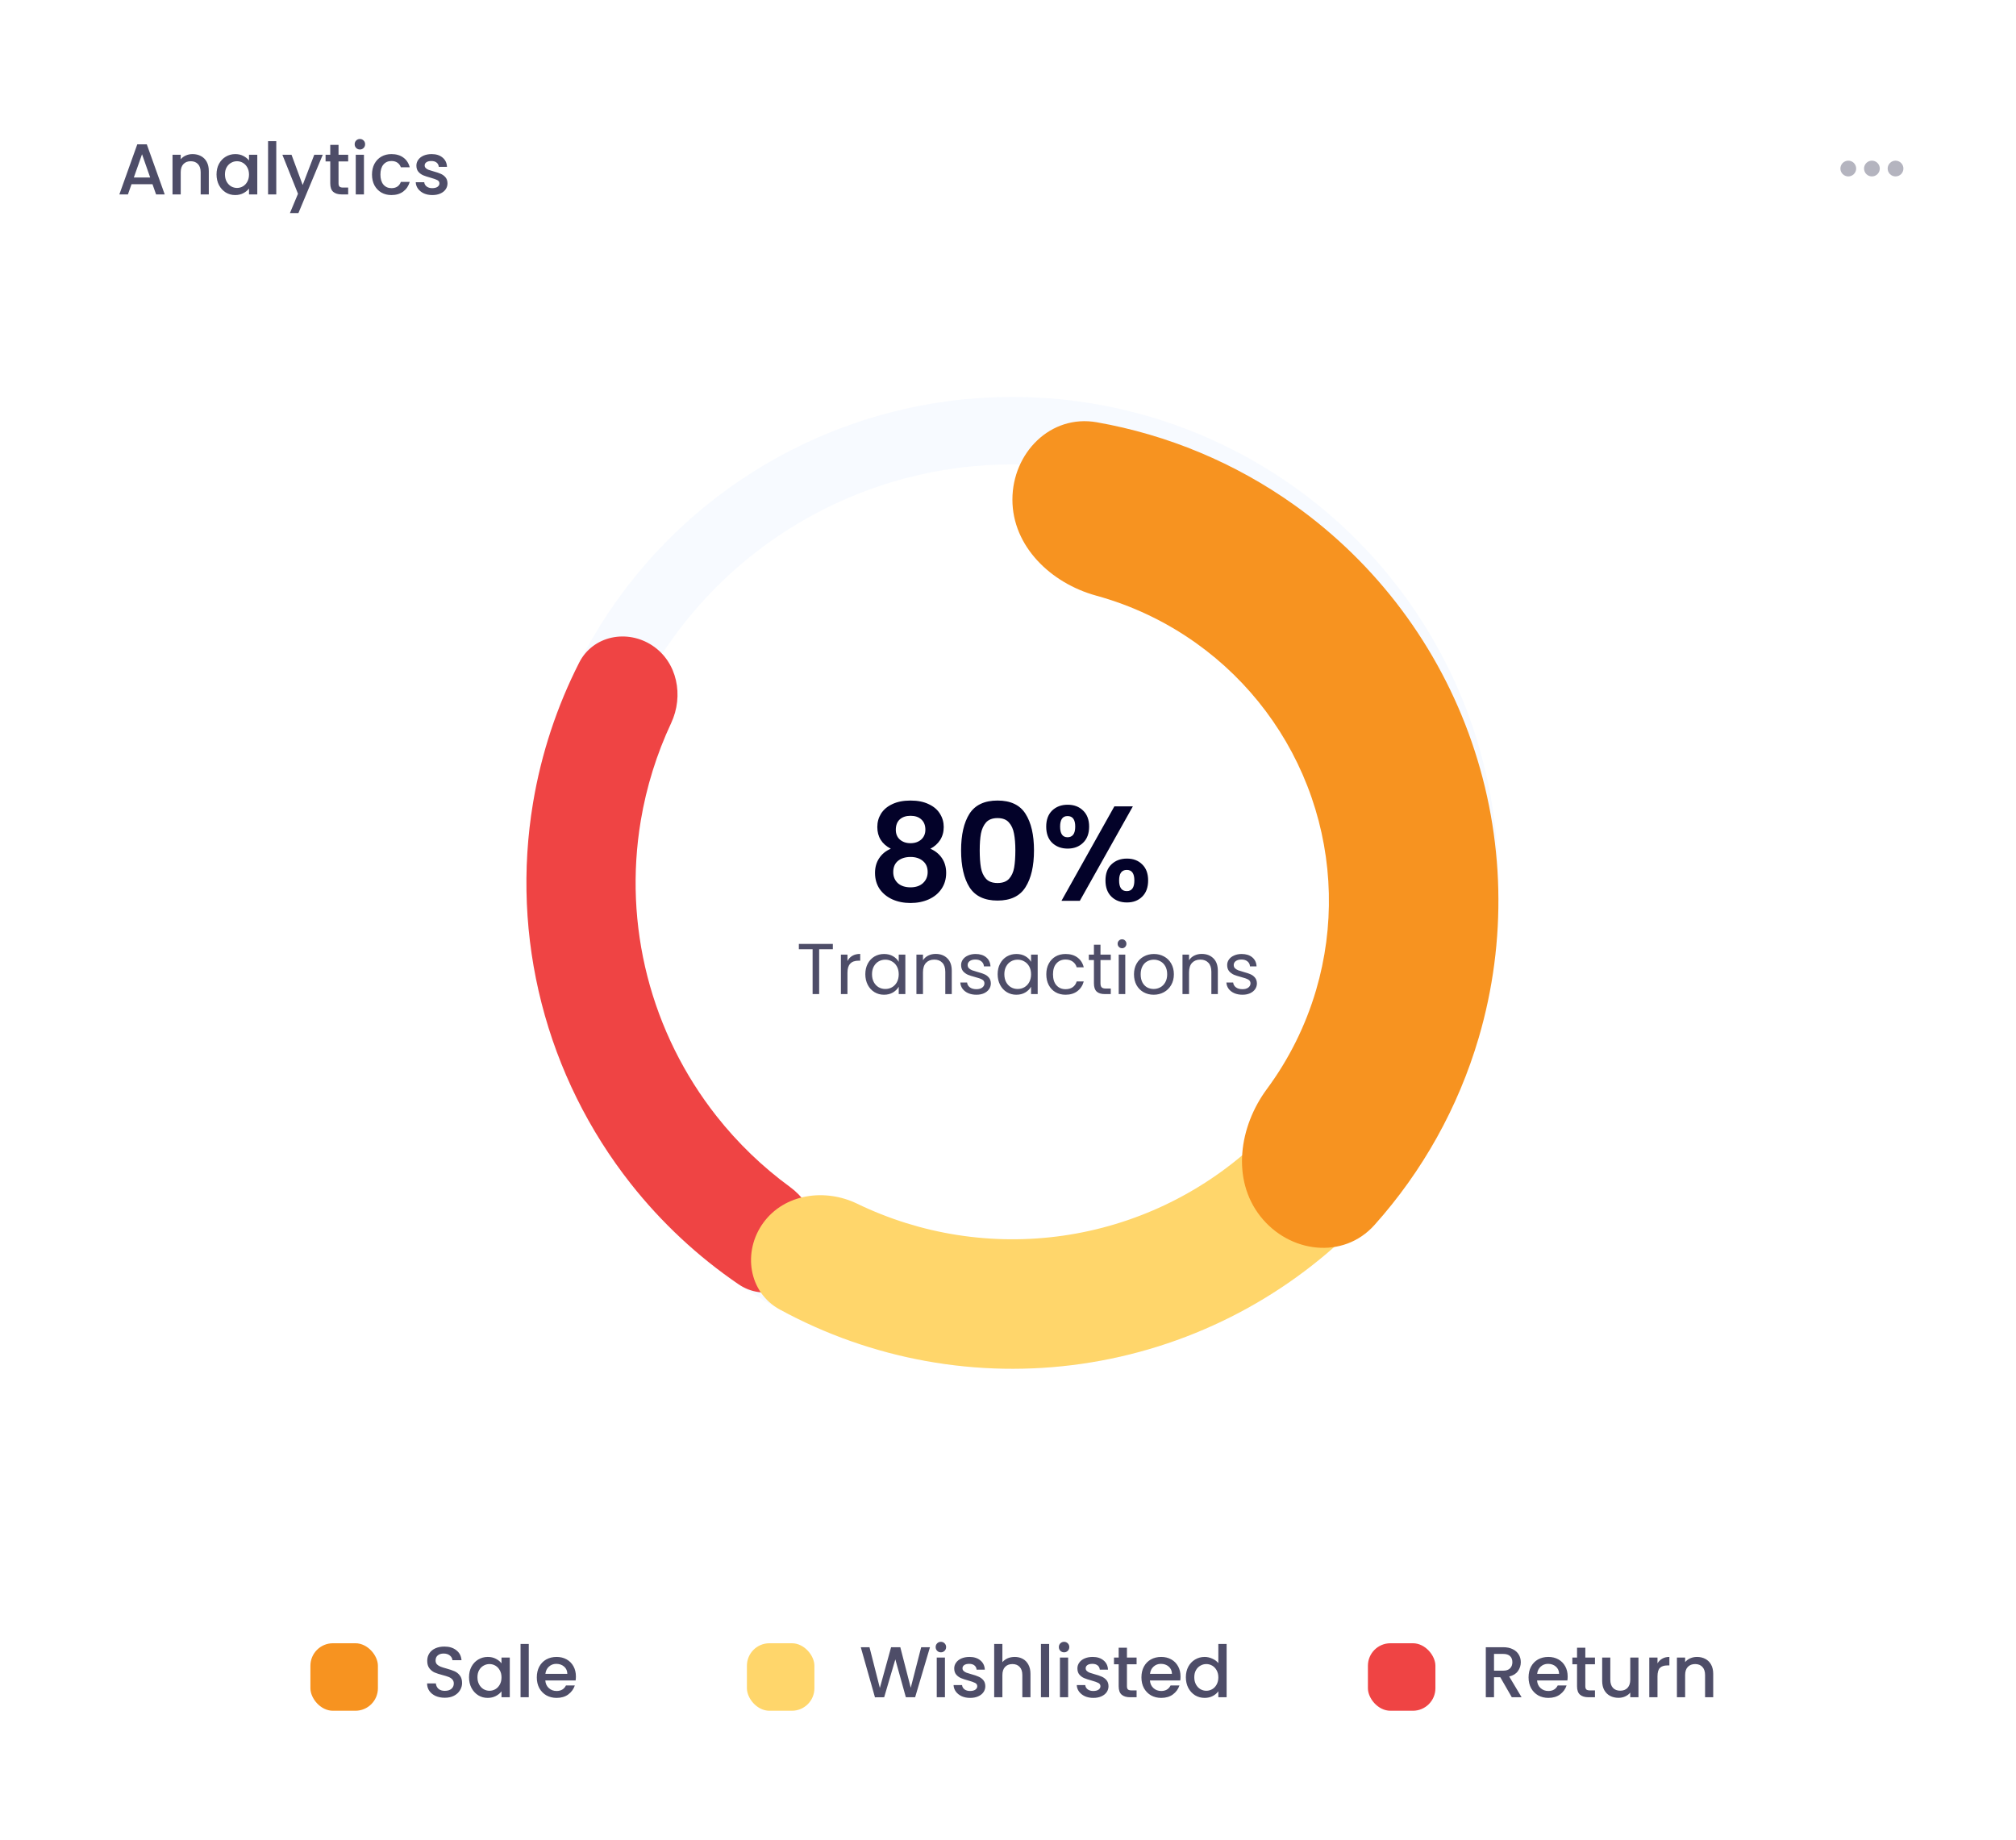 <svg width="448" height="409" viewBox="0 0 448 409" fill="none" xmlns="http://www.w3.org/2000/svg">
<rect x="0.98" y="0.208" width="447" height="408" rx="1" fill="white"/>
<path opacity="0.7" d="M98.844 377.32C98.098 377.32 97.426 377.192 96.829 376.936C96.231 376.669 95.762 376.296 95.421 375.816C95.079 375.336 94.909 374.776 94.909 374.136H96.861C96.903 374.616 97.09 375.011 97.421 375.32C97.762 375.629 98.237 375.784 98.844 375.784C99.474 375.784 99.965 375.635 100.316 375.336C100.668 375.027 100.844 374.632 100.844 374.152C100.844 373.779 100.732 373.475 100.508 373.24C100.295 373.005 100.023 372.824 99.692 372.696C99.373 372.568 98.924 372.429 98.349 372.28C97.623 372.088 97.031 371.896 96.573 371.704C96.124 371.501 95.74 371.192 95.421 370.776C95.1 370.36 94.941 369.805 94.941 369.112C94.941 368.472 95.1 367.912 95.421 367.432C95.74 366.952 96.189 366.584 96.764 366.328C97.341 366.072 98.007 365.944 98.764 365.944C99.842 365.944 100.722 366.216 101.404 366.76C102.098 367.293 102.482 368.029 102.556 368.968H100.54C100.508 368.563 100.316 368.216 99.965 367.928C99.612 367.64 99.148 367.496 98.573 367.496C98.05 367.496 97.623 367.629 97.293 367.896C96.962 368.163 96.796 368.547 96.796 369.048C96.796 369.389 96.898 369.672 97.1 369.896C97.314 370.109 97.581 370.28 97.9 370.408C98.221 370.536 98.658 370.675 99.213 370.824C99.948 371.027 100.546 371.229 101.004 371.432C101.474 371.635 101.868 371.949 102.188 372.376C102.519 372.792 102.684 373.352 102.684 374.056C102.684 374.621 102.53 375.155 102.22 375.656C101.922 376.157 101.479 376.563 100.892 376.872C100.316 377.171 99.634 377.32 98.844 377.32ZM104.229 372.76C104.229 371.875 104.41 371.091 104.773 370.408C105.146 369.725 105.647 369.197 106.277 368.824C106.917 368.44 107.621 368.248 108.389 368.248C109.082 368.248 109.685 368.387 110.197 368.664C110.719 368.931 111.135 369.267 111.445 369.672V368.392H113.285V377.208H111.445V375.896C111.135 376.312 110.714 376.659 110.181 376.936C109.647 377.213 109.039 377.352 108.357 377.352C107.599 377.352 106.906 377.16 106.277 376.776C105.647 376.381 105.146 375.837 104.773 375.144C104.41 374.44 104.229 373.645 104.229 372.76ZM111.445 372.792C111.445 372.184 111.317 371.656 111.061 371.208C110.815 370.76 110.49 370.419 110.085 370.184C109.679 369.949 109.242 369.832 108.773 369.832C108.303 369.832 107.866 369.949 107.461 370.184C107.055 370.408 106.725 370.744 106.469 371.192C106.223 371.629 106.101 372.152 106.101 372.76C106.101 373.368 106.223 373.901 106.469 374.36C106.725 374.819 107.055 375.171 107.461 375.416C107.877 375.651 108.314 375.768 108.773 375.768C109.242 375.768 109.679 375.651 110.085 375.416C110.49 375.181 110.815 374.84 111.061 374.392C111.317 373.933 111.445 373.4 111.445 372.792ZM117.504 365.368V377.208H115.68V365.368H117.504ZM127.979 372.584C127.979 372.915 127.958 373.213 127.915 373.48H121.179C121.233 374.184 121.494 374.749 121.963 375.176C122.433 375.603 123.009 375.816 123.691 375.816C124.673 375.816 125.366 375.405 125.771 374.584H127.739C127.473 375.395 126.987 376.061 126.283 376.584C125.59 377.096 124.726 377.352 123.691 377.352C122.849 377.352 122.091 377.165 121.419 376.792C120.758 376.408 120.235 375.875 119.851 375.192C119.478 374.499 119.291 373.699 119.291 372.792C119.291 371.885 119.473 371.091 119.835 370.408C120.209 369.715 120.726 369.181 121.387 368.808C122.059 368.435 122.827 368.248 123.691 368.248C124.523 368.248 125.265 368.429 125.915 368.792C126.566 369.155 127.073 369.667 127.435 370.328C127.798 370.979 127.979 371.731 127.979 372.584ZM126.075 372.008C126.065 371.336 125.825 370.797 125.355 370.392C124.886 369.987 124.305 369.784 123.611 369.784C122.982 369.784 122.443 369.987 121.995 370.392C121.547 370.787 121.281 371.325 121.195 372.008H126.075Z" fill="#030229"/>
<rect x="68.981" y="365.208" width="15" height="15" rx="5" fill="#F79320"/>
<path opacity="0.7" d="M206.66 366.088L203.364 377.208H201.3L198.964 368.792L196.484 377.208L194.436 377.224L191.284 366.088H193.22L195.524 375.144L198.02 366.088H200.068L202.388 375.096L204.708 366.088H206.66ZM209.093 367.224C208.762 367.224 208.485 367.112 208.261 366.888C208.037 366.664 207.925 366.387 207.925 366.056C207.925 365.725 208.037 365.448 208.261 365.224C208.485 365 208.762 364.888 209.093 364.888C209.413 364.888 209.685 365 209.909 365.224C210.133 365.448 210.245 365.725 210.245 366.056C210.245 366.387 210.133 366.664 209.909 366.888C209.685 367.112 209.413 367.224 209.093 367.224ZM209.989 368.392V377.208H208.165V368.392H209.989ZM215.584 377.352C214.89 377.352 214.266 377.229 213.712 376.984C213.168 376.728 212.736 376.387 212.416 375.96C212.096 375.523 211.925 375.037 211.904 374.504H213.792C213.824 374.877 214 375.192 214.32 375.448C214.65 375.693 215.061 375.816 215.552 375.816C216.064 375.816 216.458 375.72 216.736 375.528C217.024 375.325 217.168 375.069 217.168 374.76C217.168 374.429 217.008 374.184 216.688 374.024C216.378 373.864 215.882 373.688 215.2 373.496C214.538 373.315 214 373.139 213.584 372.968C213.168 372.797 212.805 372.536 212.496 372.184C212.197 371.832 212.048 371.368 212.048 370.792C212.048 370.323 212.186 369.896 212.464 369.512C212.741 369.117 213.136 368.808 213.648 368.584C214.17 368.36 214.768 368.248 215.44 368.248C216.442 368.248 217.248 368.504 217.856 369.016C218.474 369.517 218.805 370.205 218.848 371.08H217.024C216.992 370.685 216.832 370.371 216.544 370.136C216.256 369.901 215.866 369.784 215.376 369.784C214.896 369.784 214.528 369.875 214.272 370.056C214.016 370.237 213.888 370.477 213.888 370.776C213.888 371.011 213.973 371.208 214.144 371.368C214.314 371.528 214.522 371.656 214.768 371.752C215.013 371.837 215.376 371.949 215.856 372.088C216.496 372.259 217.018 372.435 217.424 372.616C217.84 372.787 218.197 373.043 218.496 373.384C218.794 373.725 218.949 374.179 218.96 374.744C218.96 375.245 218.821 375.693 218.544 376.088C218.266 376.483 217.872 376.792 217.36 377.016C216.858 377.24 216.266 377.352 215.584 377.352ZM225.49 368.248C226.162 368.248 226.76 368.392 227.282 368.68C227.816 368.968 228.232 369.395 228.53 369.96C228.84 370.525 228.994 371.208 228.994 372.008V377.208H227.186V372.28C227.186 371.491 226.989 370.888 226.594 370.472C226.2 370.045 225.661 369.832 224.978 369.832C224.296 369.832 223.752 370.045 223.346 370.472C222.952 370.888 222.754 371.491 222.754 372.28V377.208H220.93V365.368H222.754V369.416C223.064 369.043 223.453 368.755 223.922 368.552C224.402 368.349 224.925 368.248 225.49 368.248ZM233.145 365.368V377.208H231.321V365.368H233.145ZM236.468 367.224C236.137 367.224 235.86 367.112 235.636 366.888C235.412 366.664 235.3 366.387 235.3 366.056C235.3 365.725 235.412 365.448 235.636 365.224C235.86 365 236.137 364.888 236.468 364.888C236.788 364.888 237.06 365 237.284 365.224C237.508 365.448 237.62 365.725 237.62 366.056C237.62 366.387 237.508 366.664 237.284 366.888C237.06 367.112 236.788 367.224 236.468 367.224ZM237.364 368.392V377.208H235.54V368.392H237.364ZM242.959 377.352C242.265 377.352 241.641 377.229 241.087 376.984C240.543 376.728 240.111 376.387 239.791 375.96C239.471 375.523 239.3 375.037 239.279 374.504H241.167C241.199 374.877 241.375 375.192 241.695 375.448C242.025 375.693 242.436 375.816 242.927 375.816C243.439 375.816 243.833 375.72 244.111 375.528C244.399 375.325 244.543 375.069 244.543 374.76C244.543 374.429 244.383 374.184 244.063 374.024C243.753 373.864 243.257 373.688 242.575 373.496C241.913 373.315 241.375 373.139 240.959 372.968C240.543 372.797 240.18 372.536 239.871 372.184C239.572 371.832 239.423 371.368 239.423 370.792C239.423 370.323 239.561 369.896 239.839 369.512C240.116 369.117 240.511 368.808 241.023 368.584C241.545 368.36 242.143 368.248 242.815 368.248C243.817 368.248 244.623 368.504 245.231 369.016C245.849 369.517 246.18 370.205 246.223 371.08H244.399C244.367 370.685 244.207 370.371 243.919 370.136C243.631 369.901 243.241 369.784 242.751 369.784C242.271 369.784 241.903 369.875 241.647 370.056C241.391 370.237 241.263 370.477 241.263 370.776C241.263 371.011 241.348 371.208 241.519 371.368C241.689 371.528 241.897 371.656 242.143 371.752C242.388 371.837 242.751 371.949 243.231 372.088C243.871 372.259 244.393 372.435 244.799 372.616C245.215 372.787 245.572 373.043 245.871 373.384C246.169 373.725 246.324 374.179 246.335 374.744C246.335 375.245 246.196 375.693 245.919 376.088C245.641 376.483 245.247 376.792 244.735 377.016C244.233 377.24 243.641 377.352 242.959 377.352ZM250.433 369.88V374.76C250.433 375.091 250.508 375.331 250.657 375.48C250.817 375.619 251.084 375.688 251.457 375.688H252.577V377.208H251.137C250.316 377.208 249.687 377.016 249.249 376.632C248.812 376.248 248.593 375.624 248.593 374.76V369.88H247.553V368.392H248.593V366.2H250.433V368.392H252.577V369.88H250.433ZM262.339 372.584C262.339 372.915 262.317 373.213 262.275 373.48H255.539C255.592 374.184 255.853 374.749 256.323 375.176C256.792 375.603 257.368 375.816 258.051 375.816C259.032 375.816 259.725 375.405 260.131 374.584H262.099C261.832 375.395 261.347 376.061 260.643 376.584C259.949 377.096 259.085 377.352 258.051 377.352C257.208 377.352 256.451 377.165 255.779 376.792C255.117 376.408 254.595 375.875 254.211 375.192C253.837 374.499 253.651 373.699 253.651 372.792C253.651 371.885 253.832 371.091 254.195 370.408C254.568 369.715 255.085 369.181 255.747 368.808C256.419 368.435 257.187 368.248 258.051 368.248C258.883 368.248 259.624 368.429 260.275 368.792C260.925 369.155 261.432 369.667 261.795 370.328C262.157 370.979 262.339 371.731 262.339 372.584ZM260.435 372.008C260.424 371.336 260.184 370.797 259.715 370.392C259.245 369.987 258.664 369.784 257.971 369.784C257.341 369.784 256.803 369.987 256.355 370.392C255.907 370.787 255.64 371.325 255.555 372.008H260.435ZM263.526 372.76C263.526 371.875 263.707 371.091 264.07 370.408C264.443 369.725 264.944 369.197 265.574 368.824C266.214 368.44 266.923 368.248 267.702 368.248C268.278 368.248 268.843 368.376 269.398 368.632C269.963 368.877 270.411 369.208 270.742 369.624V365.368H272.582V377.208H270.742V375.88C270.443 376.307 270.027 376.659 269.494 376.936C268.971 377.213 268.368 377.352 267.686 377.352C266.918 377.352 266.214 377.16 265.574 376.776C264.944 376.381 264.443 375.837 264.07 375.144C263.707 374.44 263.526 373.645 263.526 372.76ZM270.742 372.792C270.742 372.184 270.614 371.656 270.358 371.208C270.112 370.76 269.787 370.419 269.382 370.184C268.976 369.949 268.539 369.832 268.07 369.832C267.6 369.832 267.163 369.949 266.758 370.184C266.352 370.408 266.022 370.744 265.766 371.192C265.52 371.629 265.398 372.152 265.398 372.76C265.398 373.368 265.52 373.901 265.766 374.36C266.022 374.819 266.352 375.171 266.758 375.416C267.174 375.651 267.611 375.768 268.07 375.768C268.539 375.768 268.976 375.651 269.382 375.416C269.787 375.181 270.112 374.84 270.358 374.392C270.614 373.933 270.742 373.4 270.742 372.792Z" fill="#030229"/>
<rect x="165.98" y="365.208" width="15" height="15" rx="5" fill="#FFD66B"/>
<path opacity="0.7" d="M335.956 377.208L333.396 372.76H332.004V377.208H330.18V366.088H334.02C334.874 366.088 335.594 366.237 336.18 366.536C336.778 366.835 337.22 367.235 337.508 367.736C337.807 368.237 337.956 368.797 337.956 369.416C337.956 370.141 337.743 370.803 337.316 371.4C336.9 371.987 336.255 372.387 335.38 372.6L338.132 377.208H335.956ZM332.004 371.304H334.02C334.703 371.304 335.215 371.133 335.556 370.792C335.908 370.451 336.084 369.992 336.084 369.416C336.084 368.84 335.914 368.392 335.572 368.072C335.231 367.741 334.714 367.576 334.02 367.576H332.004V371.304ZM348.37 372.584C348.37 372.915 348.349 373.213 348.306 373.48H341.57C341.623 374.184 341.885 374.749 342.354 375.176C342.823 375.603 343.399 375.816 344.082 375.816C345.063 375.816 345.757 375.405 346.162 374.584H348.13C347.863 375.395 347.378 376.061 346.674 376.584C345.981 377.096 345.117 377.352 344.082 377.352C343.239 377.352 342.482 377.165 341.81 376.792C341.149 376.408 340.626 375.875 340.242 375.192C339.869 374.499 339.682 373.699 339.682 372.792C339.682 371.885 339.863 371.091 340.226 370.408C340.599 369.715 341.117 369.181 341.778 368.808C342.45 368.435 343.218 368.248 344.082 368.248C344.914 368.248 345.655 368.429 346.306 368.792C346.957 369.155 347.463 369.667 347.826 370.328C348.189 370.979 348.37 371.731 348.37 372.584ZM346.466 372.008C346.455 371.336 346.215 370.797 345.746 370.392C345.277 369.987 344.695 369.784 344.002 369.784C343.373 369.784 342.834 369.987 342.386 370.392C341.938 370.787 341.671 371.325 341.586 372.008H346.466ZM352.293 369.88V374.76C352.293 375.091 352.368 375.331 352.517 375.48C352.677 375.619 352.944 375.688 353.317 375.688H354.437V377.208H352.997C352.176 377.208 351.546 377.016 351.109 376.632C350.672 376.248 350.453 375.624 350.453 374.76V369.88H349.413V368.392H350.453V366.2H352.293V368.392H354.437V369.88H352.293ZM364.102 368.392V377.208H362.278V376.168C361.99 376.531 361.611 376.819 361.142 377.032C360.683 377.235 360.193 377.336 359.67 377.336C358.977 377.336 358.353 377.192 357.798 376.904C357.254 376.616 356.822 376.189 356.502 375.624C356.193 375.059 356.038 374.376 356.038 373.576V368.392H357.846V373.304C357.846 374.093 358.043 374.701 358.438 375.128C358.833 375.544 359.371 375.752 360.054 375.752C360.737 375.752 361.275 375.544 361.67 375.128C362.075 374.701 362.278 374.093 362.278 373.304V368.392H364.102ZM368.333 369.672C368.599 369.224 368.951 368.877 369.389 368.632C369.837 368.376 370.365 368.248 370.973 368.248V370.136H370.509C369.794 370.136 369.25 370.317 368.877 370.68C368.514 371.043 368.333 371.672 368.333 372.568V377.208H366.509V368.392H368.333V369.672ZM377.097 368.248C377.791 368.248 378.409 368.392 378.953 368.68C379.508 368.968 379.94 369.395 380.249 369.96C380.559 370.525 380.713 371.208 380.713 372.008V377.208H378.905V372.28C378.905 371.491 378.708 370.888 378.313 370.472C377.919 370.045 377.38 369.832 376.697 369.832C376.015 369.832 375.471 370.045 375.065 370.472C374.671 370.888 374.473 371.491 374.473 372.28V377.208H372.649V368.392H374.473V369.4C374.772 369.037 375.151 368.755 375.609 368.552C376.079 368.349 376.575 368.248 377.097 368.248Z" fill="#030229"/>
<rect x="303.98" y="365.208" width="15" height="15" rx="5" fill="#EF4444"/>
<circle cx="224.98" cy="196.208" r="100.5" stroke="#5B93FF" stroke-opacity="0.05" stroke-width="15"/>
<path d="M180.176 280.962C177.044 286.885 169.656 289.203 164.121 285.427C155.068 279.252 146.987 271.72 140.173 263.078C130.848 251.252 124.1 237.607 120.362 223.018C116.623 208.43 115.977 193.221 118.465 178.368C120.283 167.513 123.745 157.024 128.713 147.256C131.75 141.283 139.342 139.762 144.937 143.449V143.449C150.531 147.137 151.986 154.635 149.145 160.703C145.93 167.571 143.655 174.86 142.396 182.376C140.467 193.892 140.968 205.684 143.866 216.995C146.765 228.306 151.997 238.885 159.227 248.054C163.945 254.038 169.446 259.335 175.568 263.81C180.977 267.764 183.307 275.038 180.176 280.962V280.962Z" fill="#EF4444"/>
<path d="M299.371 253.03C305.687 257.854 306.958 266.968 301.337 272.588C284.937 288.983 263.586 299.761 240.381 303.105C217.176 306.448 193.651 302.135 173.29 291.035C166.312 287.231 164.958 278.129 169.655 271.718V271.718C174.352 265.307 183.322 264.056 190.476 267.517C204.597 274.35 220.537 276.884 236.277 274.617C252.017 272.349 266.593 265.418 278.211 254.877C284.097 249.537 293.055 248.205 299.371 253.03V253.03Z" fill="#FFD66B"/>
<g filter="url(#filter0_d_71_732)">
<path d="M224.98 107.039C224.98 96.639 233.474 88.041 243.717 89.846C259.465 92.62 274.481 98.872 287.634 108.239C305.927 121.268 319.704 139.676 327.046 160.901C334.388 182.126 334.931 205.112 328.598 226.66C324.045 242.152 316.102 256.346 305.434 268.259C298.496 276.006 286.505 274.494 280.078 266.317V266.317C273.652 258.14 275.338 246.404 281.524 238.043C286.405 231.446 290.123 224.007 292.464 216.041C296.588 202.007 296.235 187.037 291.453 173.214C286.671 159.39 277.699 147.402 265.785 138.916C259.022 134.099 251.502 130.547 243.588 128.376C233.558 125.625 224.98 117.44 224.98 107.039V107.039Z" fill="#F79320"/>
</g>
<path d="M197.958 188.628C195.958 187.588 194.958 185.978 194.958 183.798C194.958 182.718 195.228 181.738 195.768 180.858C196.328 179.958 197.158 179.248 198.258 178.728C199.378 178.188 200.738 177.918 202.338 177.918C203.938 177.918 205.288 178.188 206.388 178.728C207.508 179.248 208.338 179.958 208.878 180.858C209.438 181.738 209.718 182.718 209.718 183.798C209.718 184.898 209.448 185.868 208.908 186.708C208.368 187.528 207.648 188.168 206.748 188.628C207.848 189.108 208.708 189.808 209.328 190.728C209.948 191.648 210.258 192.738 210.258 193.998C210.258 195.358 209.908 196.548 209.208 197.568C208.528 198.568 207.588 199.338 206.388 199.878C205.188 200.418 203.838 200.688 202.338 200.688C200.838 200.688 199.488 200.418 198.288 199.878C197.108 199.338 196.168 198.568 195.468 197.568C194.788 196.548 194.448 195.358 194.448 193.998C194.448 192.738 194.758 191.648 195.378 190.728C195.998 189.788 196.858 189.088 197.958 188.628ZM205.638 184.398C205.638 183.418 205.338 182.658 204.738 182.118C204.158 181.578 203.358 181.308 202.338 181.308C201.338 181.308 200.538 181.578 199.938 182.118C199.358 182.658 199.068 183.428 199.068 184.428C199.068 185.328 199.368 186.048 199.968 186.588C200.588 187.128 201.378 187.398 202.338 187.398C203.298 187.398 204.088 187.128 204.708 186.588C205.328 186.028 205.638 185.298 205.638 184.398ZM202.338 190.458C201.198 190.458 200.268 190.748 199.548 191.328C198.848 191.908 198.498 192.738 198.498 193.818C198.498 194.818 198.838 195.638 199.518 196.278C200.218 196.898 201.158 197.208 202.338 197.208C203.518 197.208 204.448 196.888 205.128 196.248C205.808 195.608 206.148 194.798 206.148 193.818C206.148 192.758 205.798 191.938 205.098 191.358C204.398 190.758 203.478 190.458 202.338 190.458ZM213.575 188.988C213.575 185.528 214.195 182.818 215.435 180.858C216.695 178.898 218.775 177.918 221.675 177.918C224.575 177.918 226.645 178.898 227.885 180.858C229.145 182.818 229.775 185.528 229.775 188.988C229.775 192.468 229.145 195.198 227.885 197.178C226.645 199.158 224.575 200.148 221.675 200.148C218.775 200.148 216.695 199.158 215.435 197.178C214.195 195.198 213.575 192.468 213.575 188.988ZM225.635 188.988C225.635 187.508 225.535 186.268 225.335 185.268C225.155 184.248 224.775 183.418 224.195 182.778C223.635 182.138 222.795 181.818 221.675 181.818C220.555 181.818 219.705 182.138 219.125 182.778C218.565 183.418 218.185 184.248 217.985 185.268C217.805 186.268 217.715 187.508 217.715 188.988C217.715 190.508 217.805 191.788 217.985 192.828C218.165 193.848 218.545 194.678 219.125 195.318C219.705 195.938 220.555 196.248 221.675 196.248C222.795 196.248 223.645 195.938 224.225 195.318C224.805 194.678 225.185 193.848 225.365 192.828C225.545 191.788 225.635 190.508 225.635 188.988ZM232.49 183.708C232.49 182.188 232.93 180.998 233.81 180.138C234.71 179.278 235.86 178.848 237.26 178.848C238.66 178.848 239.8 179.278 240.68 180.138C241.58 180.998 242.03 182.188 242.03 183.708C242.03 185.248 241.58 186.448 240.68 187.308C239.8 188.168 238.66 188.598 237.26 188.598C235.86 188.598 234.71 188.168 233.81 187.308C232.93 186.448 232.49 185.248 232.49 183.708ZM251.75 179.208L239.96 200.208H235.88L247.64 179.208H251.75ZM237.23 181.368C236.13 181.368 235.58 182.148 235.58 183.708C235.58 185.288 236.13 186.078 237.23 186.078C237.77 186.078 238.19 185.888 238.49 185.508C238.79 185.108 238.94 184.508 238.94 183.708C238.94 182.148 238.37 181.368 237.23 181.368ZM245.66 195.678C245.66 194.138 246.1 192.948 246.98 192.108C247.88 191.248 249.03 190.818 250.43 190.818C251.83 190.818 252.96 191.248 253.82 192.108C254.7 192.948 255.14 194.138 255.14 195.678C255.14 197.218 254.7 198.418 253.82 199.278C252.96 200.138 251.83 200.568 250.43 200.568C249.01 200.568 247.86 200.138 246.98 199.278C246.1 198.418 245.66 197.218 245.66 195.678ZM250.4 193.338C249.26 193.338 248.69 194.118 248.69 195.678C248.69 197.258 249.26 198.048 250.4 198.048C251.52 198.048 252.08 197.258 252.08 195.678C252.08 194.118 251.52 193.338 250.4 193.338Z" fill="#030229"/>
<path opacity="0.7" d="M185.076 209.781V210.965H182.036V220.933H180.58V210.965H177.524V209.781H185.076ZM188.325 213.589C188.581 213.087 188.943 212.698 189.413 212.421C189.893 212.143 190.474 212.005 191.157 212.005V213.509H190.773C189.141 213.509 188.325 214.394 188.325 216.165V220.933H186.869V212.165H188.325V213.589ZM192.293 216.517C192.293 215.621 192.475 214.837 192.837 214.165C193.2 213.482 193.696 212.954 194.325 212.581C194.965 212.207 195.675 212.021 196.453 212.021C197.221 212.021 197.888 212.186 198.453 212.517C199.019 212.847 199.44 213.263 199.717 213.765V212.165H201.189V220.933H199.717V219.301C199.429 219.813 198.997 220.239 198.421 220.581C197.856 220.911 197.195 221.077 196.437 221.077C195.659 221.077 194.955 220.885 194.325 220.501C193.696 220.117 193.2 219.578 192.837 218.885C192.475 218.191 192.293 217.402 192.293 216.517ZM199.717 216.533C199.717 215.871 199.584 215.295 199.317 214.805C199.051 214.314 198.688 213.941 198.229 213.685C197.781 213.418 197.285 213.285 196.741 213.285C196.197 213.285 195.701 213.413 195.253 213.669C194.805 213.925 194.448 214.298 194.181 214.789C193.915 215.279 193.781 215.855 193.781 216.517C193.781 217.189 193.915 217.775 194.181 218.277C194.448 218.767 194.805 219.146 195.253 219.413C195.701 219.669 196.197 219.797 196.741 219.797C197.285 219.797 197.781 219.669 198.229 219.413C198.688 219.146 199.051 218.767 199.317 218.277C199.584 217.775 199.717 217.194 199.717 216.533ZM207.922 212.005C208.989 212.005 209.853 212.33 210.514 212.981C211.175 213.621 211.506 214.549 211.506 215.765V220.933H210.066V215.973C210.066 215.098 209.847 214.431 209.41 213.973C208.973 213.503 208.375 213.269 207.618 213.269C206.85 213.269 206.237 213.509 205.778 213.989C205.33 214.469 205.106 215.167 205.106 216.085V220.933H203.65V212.165H205.106V213.413C205.394 212.965 205.783 212.618 206.274 212.373C206.775 212.127 207.325 212.005 207.922 212.005ZM216.988 221.077C216.316 221.077 215.714 220.965 215.18 220.741C214.647 220.506 214.226 220.186 213.916 219.781C213.607 219.365 213.436 218.89 213.404 218.357H214.908C214.951 218.794 215.154 219.151 215.516 219.429C215.89 219.706 216.375 219.845 216.972 219.845C217.527 219.845 217.964 219.722 218.284 219.477C218.604 219.231 218.764 218.922 218.764 218.549C218.764 218.165 218.594 217.882 218.252 217.701C217.911 217.509 217.383 217.322 216.668 217.141C216.018 216.97 215.484 216.799 215.068 216.629C214.663 216.447 214.311 216.186 214.012 215.845C213.724 215.493 213.58 215.034 213.58 214.469C213.58 214.021 213.714 213.61 213.98 213.237C214.247 212.863 214.626 212.57 215.116 212.357C215.607 212.133 216.167 212.021 216.796 212.021C217.767 212.021 218.551 212.266 219.148 212.757C219.746 213.247 220.066 213.919 220.108 214.773H218.652C218.62 214.314 218.434 213.946 218.092 213.669C217.762 213.391 217.314 213.253 216.748 213.253C216.226 213.253 215.81 213.365 215.5 213.589C215.191 213.813 215.036 214.106 215.036 214.469C215.036 214.757 215.127 214.997 215.308 215.189C215.5 215.37 215.735 215.519 216.012 215.637C216.3 215.743 216.695 215.866 217.196 216.005C217.826 216.175 218.338 216.346 218.732 216.517C219.127 216.677 219.463 216.922 219.74 217.253C220.028 217.583 220.178 218.015 220.188 218.549C220.188 219.029 220.055 219.461 219.788 219.845C219.522 220.229 219.143 220.533 218.652 220.757C218.172 220.97 217.618 221.077 216.988 221.077ZM221.7 216.517C221.7 215.621 221.881 214.837 222.244 214.165C222.606 213.482 223.102 212.954 223.732 212.581C224.372 212.207 225.081 212.021 225.86 212.021C226.628 212.021 227.294 212.186 227.86 212.517C228.425 212.847 228.846 213.263 229.124 213.765V212.165H230.596V220.933H229.124V219.301C228.836 219.813 228.404 220.239 227.828 220.581C227.262 220.911 226.601 221.077 225.844 221.077C225.065 221.077 224.361 220.885 223.732 220.501C223.102 220.117 222.606 219.578 222.244 218.885C221.881 218.191 221.7 217.402 221.7 216.517ZM229.124 216.533C229.124 215.871 228.99 215.295 228.724 214.805C228.457 214.314 228.094 213.941 227.636 213.685C227.188 213.418 226.692 213.285 226.148 213.285C225.604 213.285 225.108 213.413 224.66 213.669C224.212 213.925 223.854 214.298 223.588 214.789C223.321 215.279 223.188 215.855 223.188 216.517C223.188 217.189 223.321 217.775 223.588 218.277C223.854 218.767 224.212 219.146 224.66 219.413C225.108 219.669 225.604 219.797 226.148 219.797C226.692 219.797 227.188 219.669 227.636 219.413C228.094 219.146 228.457 218.767 228.724 218.277C228.99 217.775 229.124 217.194 229.124 216.533ZM232.512 216.533C232.512 215.626 232.694 214.837 233.056 214.165C233.419 213.482 233.92 212.954 234.56 212.581C235.211 212.207 235.952 212.021 236.784 212.021C237.862 212.021 238.747 212.282 239.44 212.805C240.144 213.327 240.608 214.053 240.832 214.981H239.264C239.115 214.447 238.822 214.026 238.384 213.717C237.958 213.407 237.424 213.253 236.784 213.253C235.952 213.253 235.28 213.541 234.768 214.117C234.256 214.682 234 215.487 234 216.533C234 217.589 234.256 218.405 234.768 218.981C235.28 219.557 235.952 219.845 236.784 219.845C237.424 219.845 237.958 219.695 238.384 219.397C238.811 219.098 239.104 218.671 239.264 218.117H240.832C240.598 219.013 240.128 219.733 239.424 220.277C238.72 220.81 237.84 221.077 236.784 221.077C235.952 221.077 235.211 220.89 234.56 220.517C233.92 220.143 233.419 219.615 233.056 218.933C232.694 218.25 232.512 217.45 232.512 216.533ZM244.551 213.365V218.533C244.551 218.959 244.642 219.263 244.823 219.445C245.004 219.615 245.319 219.701 245.767 219.701H246.839V220.933H245.527C244.716 220.933 244.108 220.746 243.703 220.373C243.298 219.999 243.095 219.386 243.095 218.533V213.365H241.959V212.165H243.095V209.957H244.551V212.165H246.839V213.365H244.551ZM249.355 210.741C249.078 210.741 248.843 210.645 248.651 210.453C248.459 210.261 248.363 210.026 248.363 209.749C248.363 209.471 248.459 209.237 248.651 209.045C248.843 208.853 249.078 208.757 249.355 208.757C249.622 208.757 249.846 208.853 250.027 209.045C250.219 209.237 250.315 209.471 250.315 209.749C250.315 210.026 250.219 210.261 250.027 210.453C249.846 210.645 249.622 210.741 249.355 210.741ZM250.059 212.165V220.933H248.603V212.165H250.059ZM256.365 221.077C255.543 221.077 254.797 220.89 254.125 220.517C253.463 220.143 252.941 219.615 252.557 218.933C252.183 218.239 251.997 217.439 251.997 216.533C251.997 215.637 252.189 214.847 252.573 214.165C252.967 213.471 253.501 212.943 254.173 212.581C254.845 212.207 255.597 212.021 256.429 212.021C257.261 212.021 258.013 212.207 258.685 212.581C259.357 212.943 259.885 213.466 260.269 214.149C260.663 214.831 260.861 215.626 260.861 216.533C260.861 217.439 260.658 218.239 260.253 218.933C259.858 219.615 259.319 220.143 258.637 220.517C257.954 220.89 257.197 221.077 256.365 221.077ZM256.365 219.797C256.887 219.797 257.378 219.674 257.837 219.429C258.295 219.183 258.663 218.815 258.941 218.325C259.229 217.834 259.373 217.237 259.373 216.533C259.373 215.829 259.234 215.231 258.957 214.741C258.679 214.25 258.317 213.887 257.869 213.653C257.421 213.407 256.935 213.285 256.413 213.285C255.879 213.285 255.389 213.407 254.941 213.653C254.503 213.887 254.151 214.25 253.885 214.741C253.618 215.231 253.485 215.829 253.485 216.533C253.485 217.247 253.613 217.85 253.869 218.341C254.135 218.831 254.487 219.199 254.925 219.445C255.362 219.679 255.842 219.797 256.365 219.797ZM267.047 212.005C268.114 212.005 268.978 212.33 269.639 212.981C270.3 213.621 270.631 214.549 270.631 215.765V220.933H269.191V215.973C269.191 215.098 268.972 214.431 268.535 213.973C268.098 213.503 267.5 213.269 266.743 213.269C265.975 213.269 265.362 213.509 264.903 213.989C264.455 214.469 264.231 215.167 264.231 216.085V220.933H262.775V212.165H264.231V213.413C264.519 212.965 264.908 212.618 265.399 212.373C265.9 212.127 266.45 212.005 267.047 212.005ZM276.113 221.077C275.441 221.077 274.839 220.965 274.305 220.741C273.772 220.506 273.351 220.186 273.041 219.781C272.732 219.365 272.561 218.89 272.529 218.357H274.033C274.076 218.794 274.279 219.151 274.641 219.429C275.015 219.706 275.5 219.845 276.097 219.845C276.652 219.845 277.089 219.722 277.409 219.477C277.729 219.231 277.889 218.922 277.889 218.549C277.889 218.165 277.719 217.882 277.377 217.701C277.036 217.509 276.508 217.322 275.793 217.141C275.143 216.97 274.609 216.799 274.193 216.629C273.788 216.447 273.436 216.186 273.137 215.845C272.849 215.493 272.705 215.034 272.705 214.469C272.705 214.021 272.839 213.61 273.105 213.237C273.372 212.863 273.751 212.57 274.241 212.357C274.732 212.133 275.292 212.021 275.921 212.021C276.892 212.021 277.676 212.266 278.273 212.757C278.871 213.247 279.191 213.919 279.233 214.773H277.777C277.745 214.314 277.559 213.946 277.217 213.669C276.887 213.391 276.439 213.253 275.873 213.253C275.351 213.253 274.935 213.365 274.625 213.589C274.316 213.813 274.161 214.106 274.161 214.469C274.161 214.757 274.252 214.997 274.433 215.189C274.625 215.37 274.86 215.519 275.137 215.637C275.425 215.743 275.82 215.866 276.321 216.005C276.951 216.175 277.463 216.346 277.857 216.517C278.252 216.677 278.588 216.922 278.865 217.253C279.153 217.583 279.303 218.015 279.313 218.549C279.313 219.029 279.18 219.461 278.913 219.845C278.647 220.229 278.268 220.533 277.777 220.757C277.297 220.97 276.743 221.077 276.113 221.077Z" fill="#030229"/>
<path opacity="0.7" d="M33.885 40.936H29.229L28.428 43.208H26.524L30.509 32.072H32.62L36.605 43.208H34.684L33.885 40.936ZM33.373 39.448L31.564 34.28L29.741 39.448H33.373ZM42.785 34.248C43.478 34.248 44.097 34.392 44.641 34.68C45.195 34.968 45.627 35.395 45.937 35.96C46.246 36.525 46.401 37.208 46.401 38.008V43.208H44.593V38.28C44.593 37.491 44.395 36.888 44.001 36.472C43.606 36.045 43.067 35.832 42.385 35.832C41.702 35.832 41.158 36.045 40.753 36.472C40.358 36.888 40.161 37.491 40.161 38.28V43.208H38.337V34.392H40.161V35.4C40.459 35.037 40.838 34.755 41.297 34.552C41.766 34.349 42.262 34.248 42.785 34.248ZM48.119 38.76C48.119 37.875 48.301 37.091 48.663 36.408C49.037 35.725 49.538 35.197 50.167 34.824C50.807 34.44 51.511 34.248 52.279 34.248C52.973 34.248 53.575 34.387 54.087 34.664C54.61 34.931 55.026 35.267 55.335 35.672V34.392H57.175V43.208H55.335V41.896C55.026 42.312 54.605 42.659 54.071 42.936C53.538 43.213 52.93 43.352 52.247 43.352C51.49 43.352 50.797 43.16 50.167 42.776C49.538 42.381 49.037 41.837 48.663 41.144C48.301 40.44 48.119 39.645 48.119 38.76ZM55.335 38.792C55.335 38.184 55.207 37.656 54.951 37.208C54.706 36.76 54.381 36.419 53.975 36.184C53.57 35.949 53.133 35.832 52.663 35.832C52.194 35.832 51.757 35.949 51.351 36.184C50.946 36.408 50.615 36.744 50.359 37.192C50.114 37.629 49.991 38.152 49.991 38.76C49.991 39.368 50.114 39.901 50.359 40.36C50.615 40.819 50.946 41.171 51.351 41.416C51.767 41.651 52.205 41.768 52.663 41.768C53.133 41.768 53.57 41.651 53.975 41.416C54.381 41.181 54.706 40.84 54.951 40.392C55.207 39.933 55.335 39.4 55.335 38.792ZM61.395 31.368V43.208H59.571V31.368H61.395ZM71.726 34.392L66.318 47.352H64.43L66.222 43.064L62.75 34.392H64.782L67.262 41.112L69.838 34.392H71.726ZM75.23 35.88V40.76C75.23 41.091 75.305 41.331 75.454 41.48C75.614 41.619 75.881 41.688 76.254 41.688H77.374V43.208H75.934C75.113 43.208 74.484 43.016 74.046 42.632C73.609 42.248 73.39 41.624 73.39 40.76V35.88H72.35V34.392H73.39V32.2H75.23V34.392H77.374V35.88H75.23ZM79.984 33.224C79.653 33.224 79.376 33.112 79.151 32.888C78.927 32.664 78.816 32.387 78.816 32.056C78.816 31.725 78.927 31.448 79.151 31.224C79.376 31 79.653 30.888 79.984 30.888C80.303 30.888 80.576 31 80.799 31.224C81.023 31.448 81.135 31.725 81.135 32.056C81.135 32.387 81.023 32.664 80.799 32.888C80.576 33.112 80.303 33.224 79.984 33.224ZM80.879 34.392V43.208H79.055V34.392H80.879ZM82.666 38.792C82.666 37.885 82.848 37.091 83.21 36.408C83.584 35.715 84.096 35.181 84.746 34.808C85.397 34.435 86.144 34.248 86.986 34.248C88.053 34.248 88.933 34.504 89.626 35.016C90.33 35.517 90.805 36.237 91.05 37.176H89.082C88.922 36.739 88.666 36.397 88.314 36.152C87.962 35.907 87.52 35.784 86.986 35.784C86.24 35.784 85.642 36.051 85.194 36.584C84.757 37.107 84.538 37.843 84.538 38.792C84.538 39.741 84.757 40.483 85.194 41.016C85.642 41.549 86.24 41.816 86.986 41.816C88.042 41.816 88.741 41.352 89.082 40.424H91.05C90.794 41.32 90.314 42.035 89.61 42.568C88.906 43.091 88.032 43.352 86.986 43.352C86.144 43.352 85.397 43.165 84.746 42.792C84.096 42.408 83.584 41.875 83.21 41.192C82.848 40.499 82.666 39.699 82.666 38.792ZM96.068 43.352C95.375 43.352 94.751 43.229 94.196 42.984C93.652 42.728 93.22 42.387 92.9 41.96C92.58 41.523 92.409 41.037 92.388 40.504H94.276C94.308 40.877 94.484 41.192 94.804 41.448C95.135 41.693 95.545 41.816 96.036 41.816C96.548 41.816 96.943 41.72 97.22 41.528C97.508 41.325 97.652 41.069 97.652 40.76C97.652 40.429 97.492 40.184 97.172 40.024C96.863 39.864 96.367 39.688 95.684 39.496C95.023 39.315 94.484 39.139 94.068 38.968C93.652 38.797 93.289 38.536 92.98 38.184C92.681 37.832 92.532 37.368 92.532 36.792C92.532 36.323 92.671 35.896 92.948 35.512C93.225 35.117 93.62 34.808 94.132 34.584C94.655 34.36 95.252 34.248 95.924 34.248C96.927 34.248 97.732 34.504 98.34 35.016C98.959 35.517 99.289 36.205 99.332 37.08H97.508C97.476 36.685 97.316 36.371 97.028 36.136C96.74 35.901 96.351 35.784 95.86 35.784C95.38 35.784 95.012 35.875 94.756 36.056C94.5 36.237 94.372 36.477 94.372 36.776C94.372 37.011 94.457 37.208 94.628 37.368C94.799 37.528 95.007 37.656 95.252 37.752C95.497 37.837 95.86 37.949 96.34 38.088C96.98 38.259 97.503 38.435 97.908 38.616C98.324 38.787 98.681 39.043 98.98 39.384C99.279 39.725 99.433 40.179 99.444 40.744C99.444 41.245 99.305 41.693 99.028 42.088C98.751 42.483 98.356 42.792 97.844 43.016C97.343 43.24 96.751 43.352 96.068 43.352Z" fill="#030229"/>
<g opacity="0.3">
<path d="M422.468 36.221C421.784 35.537 420.676 35.537 419.993 36.221C419.31 36.904 419.31 38.012 419.993 38.695C420.676 39.379 421.784 39.379 422.468 38.695C423.151 38.012 423.151 36.904 422.468 36.221Z" fill="#030229"/>
<path d="M417.218 36.221C416.534 35.537 415.426 35.537 414.743 36.221C414.06 36.904 414.06 38.012 414.743 38.695C415.426 39.379 416.534 39.379 417.218 38.695C417.901 38.012 417.901 36.904 417.218 36.221Z" fill="#030229"/>
<path d="M411.968 36.221C411.284 35.537 410.176 35.537 409.493 36.221C408.81 36.904 408.81 38.012 409.493 38.695C410.176 39.379 411.284 39.379 411.968 38.695C412.651 38.012 412.651 36.904 411.968 36.221Z" fill="#030229"/>
</g>
<defs>
<filter id="filter0_d_71_732" x="220.98" y="89.605" width="116" height="191.725" filterUnits="userSpaceOnUse" color-interpolation-filters="sRGB">
<feFlood flood-opacity="0" result="BackgroundImageFix"/>
<feColorMatrix in="SourceAlpha" type="matrix" values="0 0 0 0 0 0 0 0 0 0 0 0 0 0 0 0 0 0 127 0" result="hardAlpha"/>
<feOffset dy="4"/>
<feGaussianBlur stdDeviation="2"/>
<feColorMatrix type="matrix" values="0 0 0 0 0.357 0 0 0 0 0.576 0 0 0 0 1 0 0 0 0.24 0"/>
<feBlend mode="normal" in2="BackgroundImageFix" result="effect1_dropShadow_71_732"/>
<feBlend mode="normal" in="SourceGraphic" in2="effect1_dropShadow_71_732" result="shape"/>
</filter>
</defs>
</svg>
